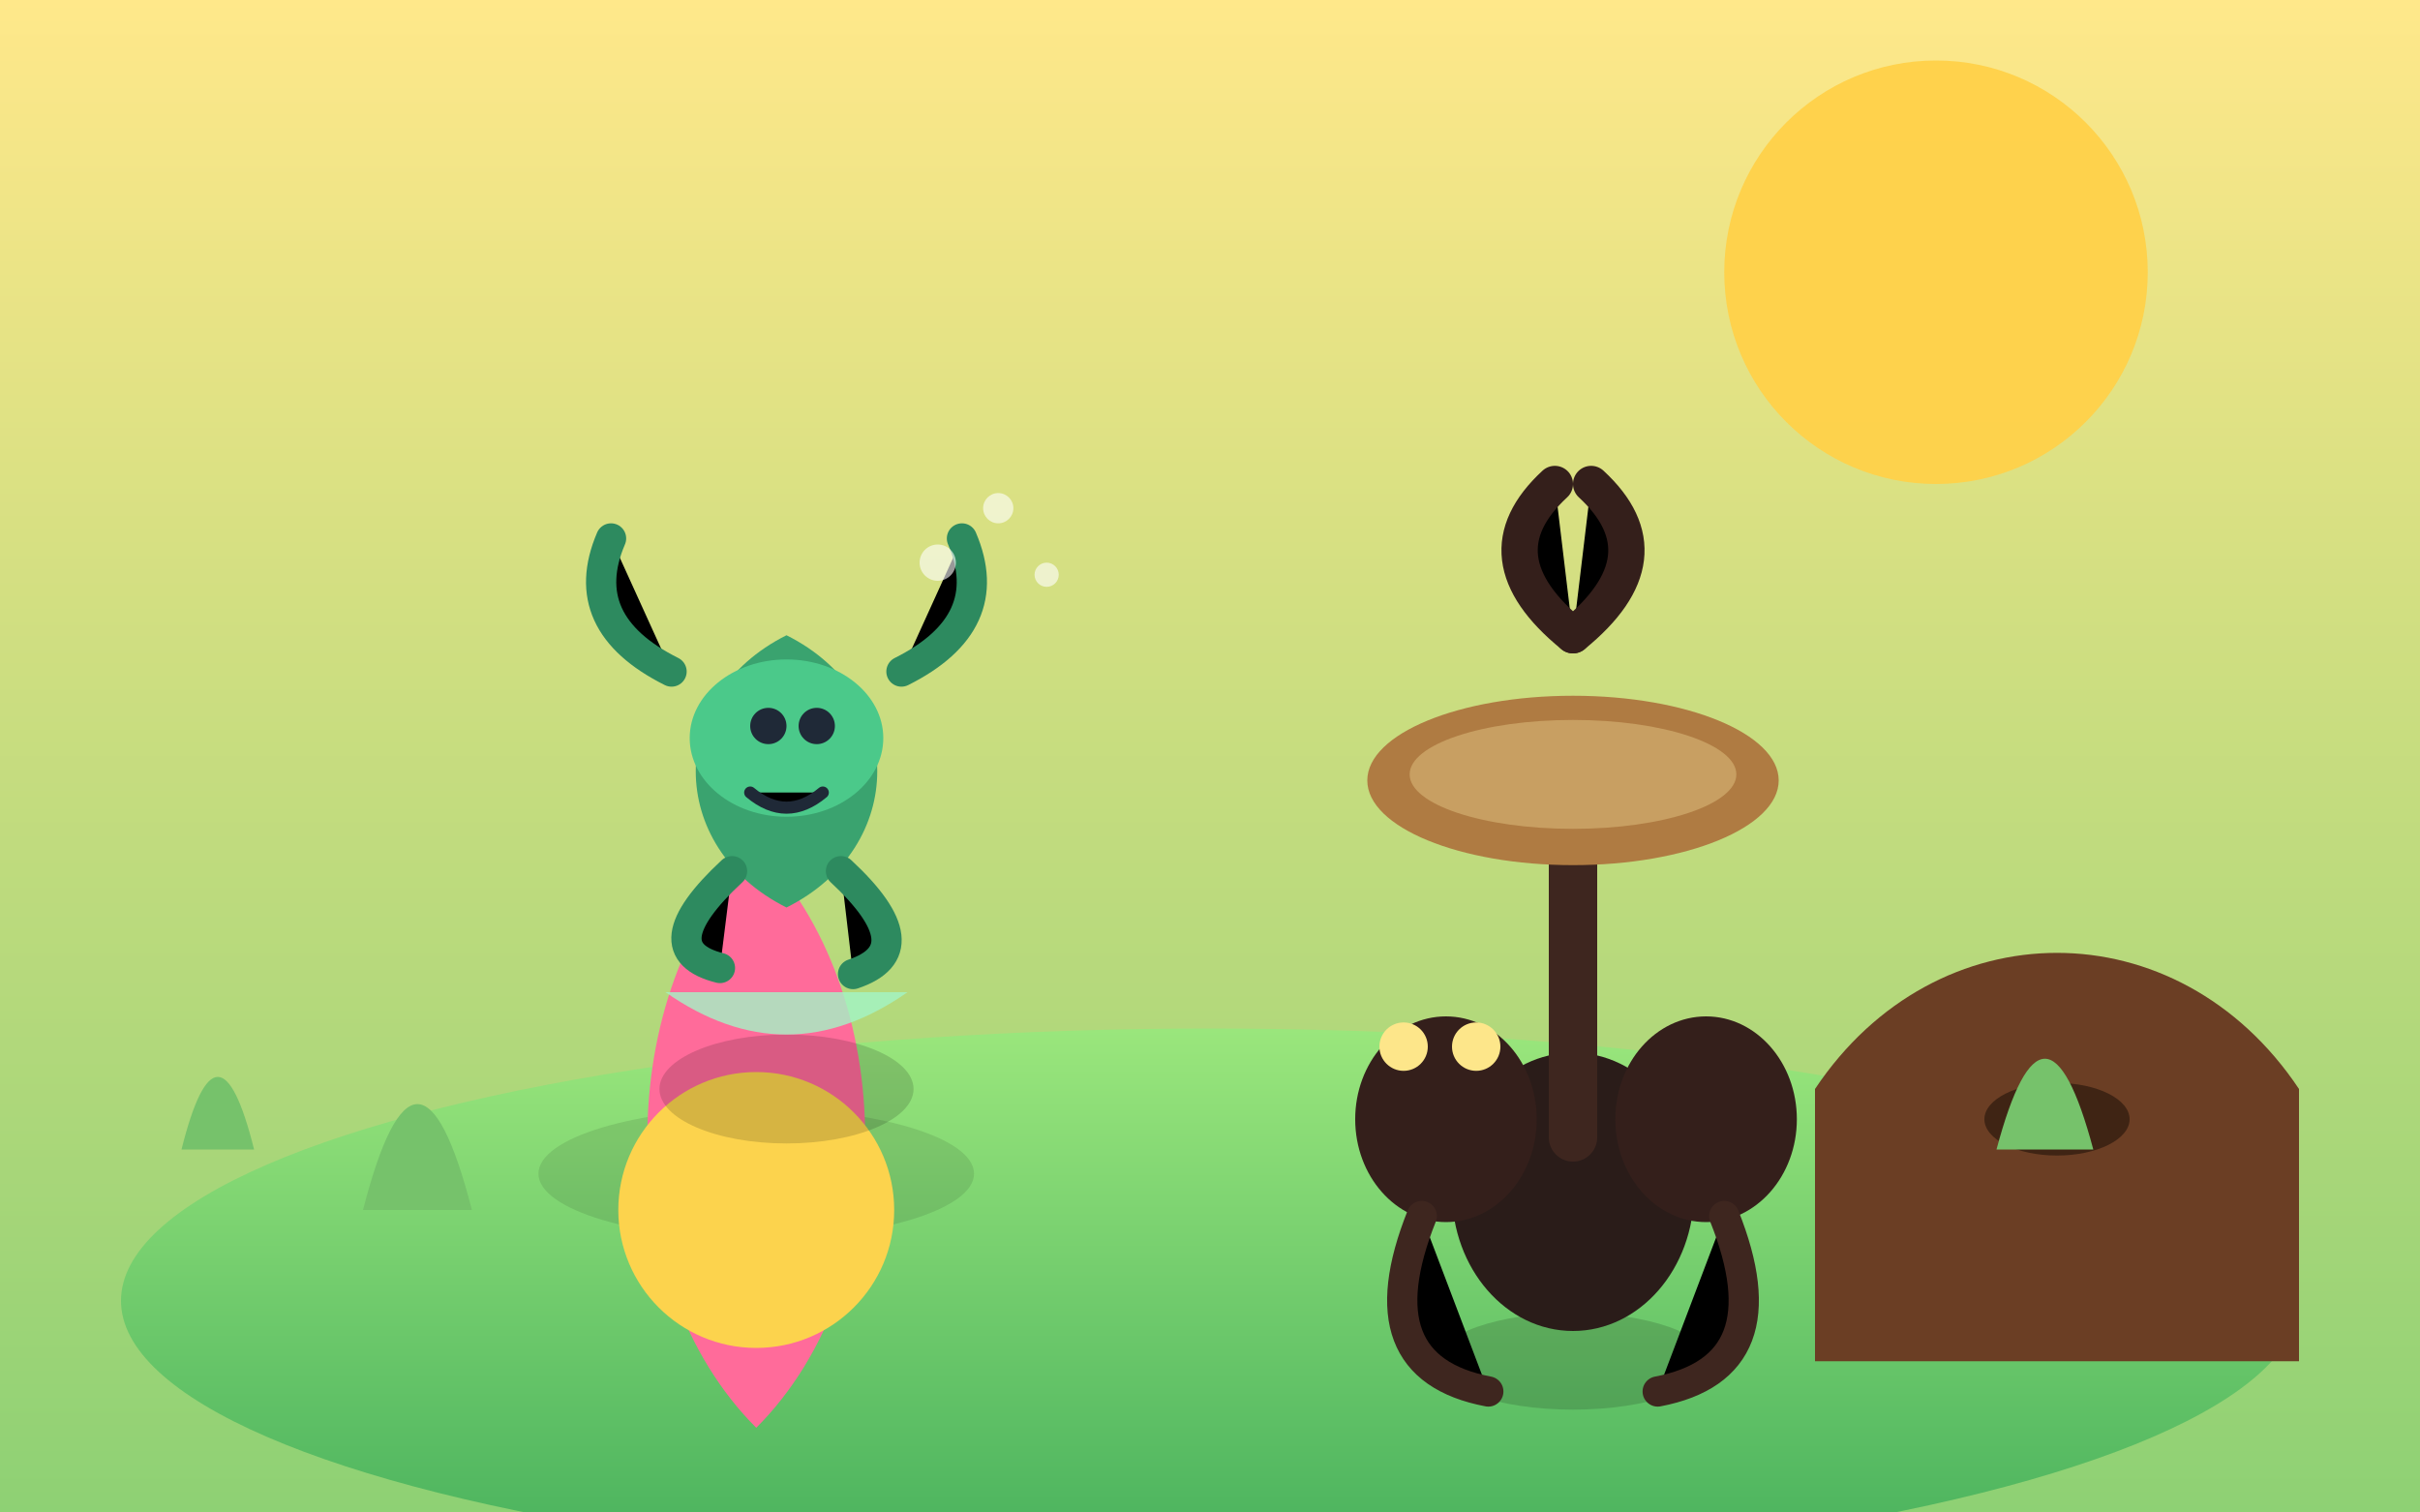 <svg width="800" height="500" viewBox="0 0 800 500" xmlns="http://www.w3.org/2000/svg" role="img" aria-labelledby="title01 desc01">
  <rect x="0" y="0" width="800" height="500" fill="#333333" stroke="none"/>
  <title id="title01">Cena de verão com a Cigarra dançando e a Formiga trabalhando</title>
  <desc id="desc01">A Cigarra canta em uma flor enquanto a Formiga carrega grãos rumo ao formigueiro sob um sol intenso.</desc>
  <defs>
    <linearGradient id="skySummer" x1="0" y1="0" x2="0" y2="1">
      <stop offset="0%" stop-color="#FFE88A"/>
      <stop offset="100%" stop-color="#8ED174"/>
    </linearGradient>
    <linearGradient id="grassSummer" x1="0" y1="0" x2="0" y2="1">
      <stop offset="0%" stop-color="#9AE67C"/>
      <stop offset="100%" stop-color="#46B05C"/>
    </linearGradient>
  </defs>

  <rect width="800" height="500" fill="url(#skySummer)"/>
  <ellipse cx="400" cy="430" rx="360" ry="90" fill="url(#grassSummer)"/>
  <circle cx="640" cy="90" r="70" fill="#FFD14A" opacity="0.95"/>

  <!-- Flor principal -->
  <g transform="translate(250,280) scale(1.2)">
    <ellipse cx="0" cy="90" rx="60" ry="18" fill="rgba(0,0,0,0.1)"/>
    <path d="M0 0 C40 40 40 120 0 160 C-40 120 -40 40 0 0Z" fill="#FF6B9A"/>
    <circle cx="0" cy="100" r="38" fill="#FCD34D"/>
  </g>

  <!-- Cigarra dançando -->
  <g transform="translate(260,210)">
    <ellipse cx="0" cy="150" rx="42" ry="18" fill="rgba(0,0,0,0.15)"/>
    <path d="M0 0 C40 20 40 70 0 90 C-40 70 -40 20 0 0Z" fill="#3AA36F"/>
    <ellipse cx="0" cy="34" rx="32" ry="26" fill="#4BC98A"/>
    <circle cx="-6" cy="30" r="6" fill="#1F2937"/>
    <circle cx="10" cy="30" r="6" fill="#1F2937"/>
    <path d="M-12 52 Q0 62 12 52" stroke="#1F2937" stroke-width="4" stroke-linecap="round"/>
    <path d="M-38 12 Q-70 -4 -58 -32" stroke="#2D8A5F" stroke-width="10" stroke-linecap="round"/>
    <path d="M38 12 Q70 -4 58 -32" stroke="#2D8A5F" stroke-width="10" stroke-linecap="round"/>
    <path d="M-18 78 Q-46 104 -22 110" stroke="#2D8A5F" stroke-width="10" stroke-linecap="round"/>
    <path d="M18 78 Q46 104 22 112" stroke="#2D8A5F" stroke-width="10" stroke-linecap="round"/>
    <path d="M-40 118 Q0 146 40 118" fill="#A2F5C5" opacity="0.8"/>
    <g fill="#ffffff" opacity="0.6">
      <circle cx="50" cy="-24" r="6"/>
      <circle cx="70" cy="-42" r="5"/>
      <circle cx="86" cy="-20" r="4"/>
    </g>
  </g>

  <!-- Formiga carregando grãos -->
  <g transform="translate(520,310)">
    <ellipse cx="0" cy="140" rx="45" ry="16" fill="rgba(0,0,0,0.15)"/>
    <ellipse cx="0" cy="84" rx="40" ry="46" fill="#2A1C19"/>
    <ellipse cx="-42" cy="60" rx="30" ry="34" fill="#341F1B"/>
    <ellipse cx="44" cy="60" rx="30" ry="34" fill="#341F1B"/>
    <circle cx="-56" cy="36" r="8" fill="#FDE68A"/>
    <circle cx="-32" cy="36" r="8" fill="#FDE68A"/>
    <path d="M-50 92 Q-70 142 -28 150" stroke="#3E261F" stroke-width="10" stroke-linecap="round"/>
    <path d="M50 92 Q70 142 28 150" stroke="#3E261F" stroke-width="10" stroke-linecap="round"/>
    <path d="M0 66 L0 -32" stroke="#3E261F" stroke-width="16" stroke-linecap="round"/>
    <ellipse cx="0" cy="-52" rx="68" ry="28" fill="#AF7B42"/>
    <ellipse cx="0" cy="-54" rx="54" ry="18" fill="#C89F62"/>
    <path d="M0 -100 Q-32 -126 -6 -150" stroke="#341F1B" stroke-width="12" stroke-linecap="round"/>
    <path d="M0 -100 Q32 -126 6 -150" stroke="#341F1B" stroke-width="12" stroke-linecap="round"/>
  </g>

  <!-- Formigueiro ao fundo -->
  <g transform="translate(600,360)">
    <path d="M0 0 C40 -60 120 -60 160 0 L160 90 L0 90 Z" fill="#6B3E24"/>
    <ellipse cx="80" cy="10" rx="24" ry="12" fill="#3F2414"/>
  </g>

  <!-- Detalhes flora -->
  <g fill="#76C26B">
    <path d="M60 380 Q72 332 84 380 Z"/>
    <path d="M120 400 Q138 330 156 400 Z"/>
    <path d="M660 380 Q676 320 692 380 Z"/>
  </g>
</svg>